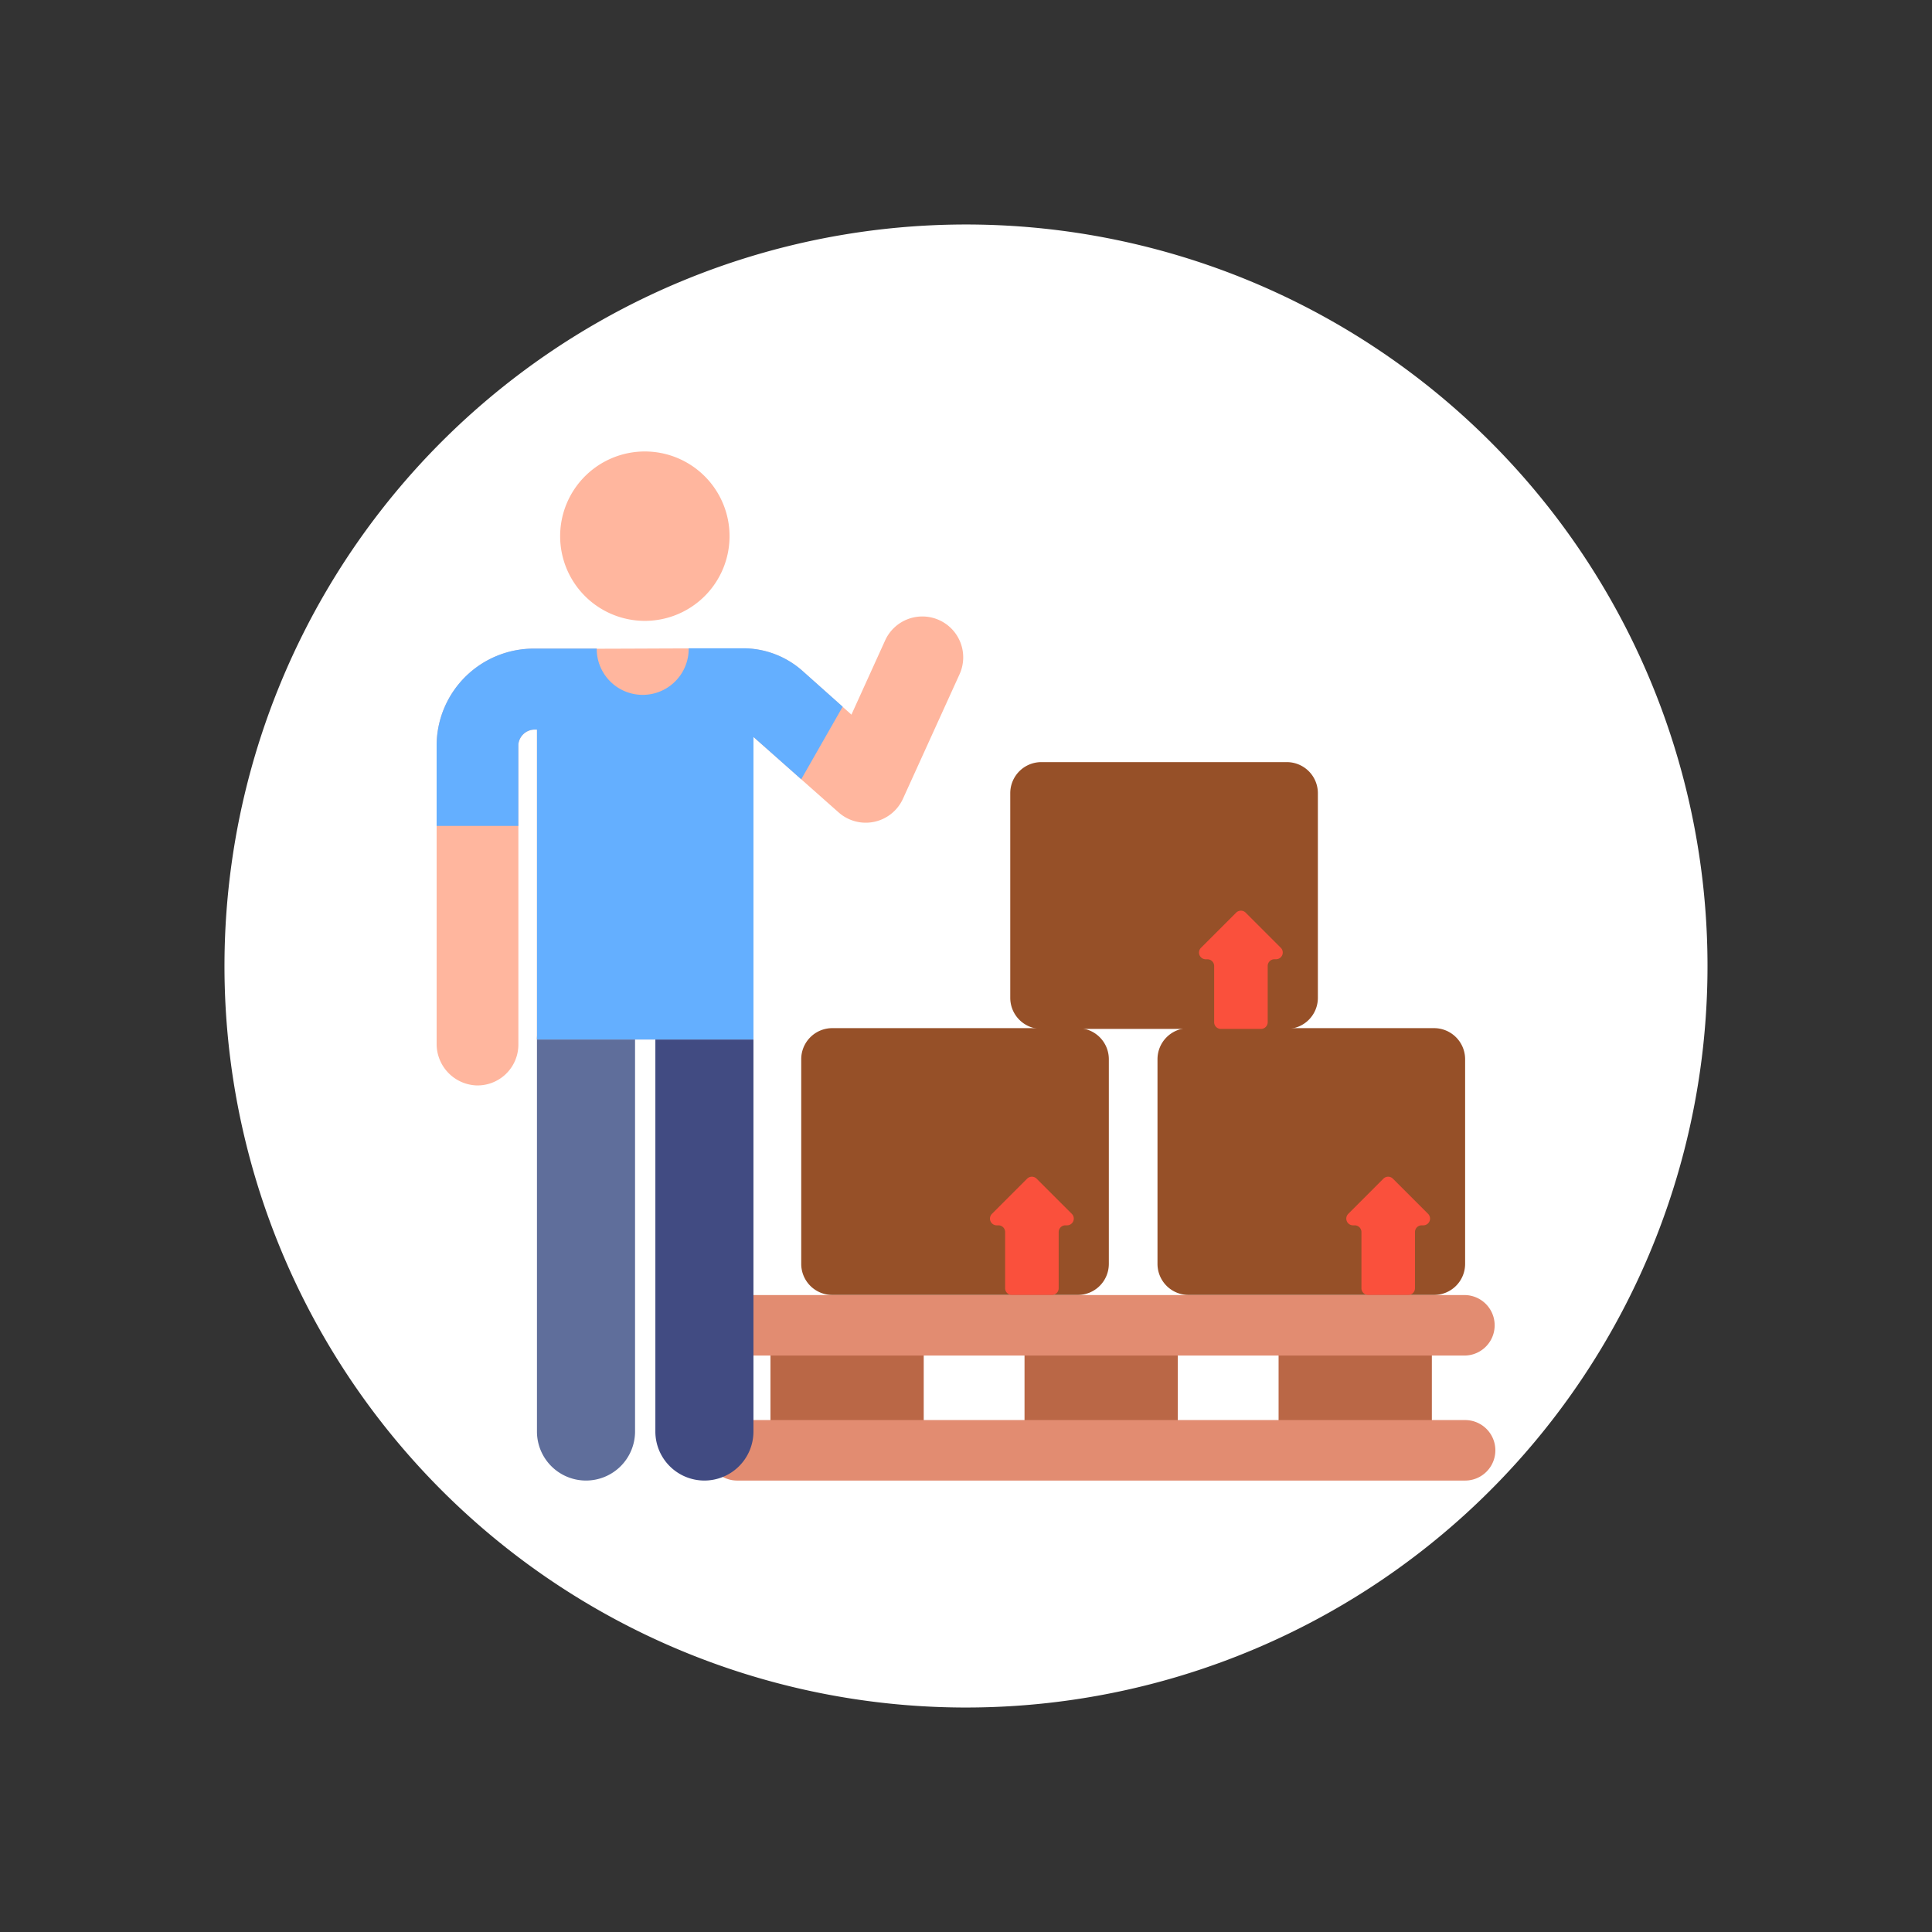 <svg xmlns="http://www.w3.org/2000/svg" width="119.753" height="119.753" viewBox="0 0 119.753 119.753">
  <rect x="0" y="0" width="119.753" height="119.753" fill="#333333" stroke="none"/>
  <g id="avt1" transform="translate(-1038.222 -744.066)">
    <g id="Grupo_58573" data-name="Grupo 58573" transform="translate(1041.09 754)">
      <path id="Trazado_121314" data-name="Trazado 121314" d="M45.962,0A45.962,45.962,0,1,1,0,45.962,45.962,45.962,0,0,1,45.962,0Z" transform="translate(-2.869 24.65) rotate(-22.1)" fill="#fff"/>
    </g>
    <g id="talento-humano-1" transform="translate(1065.286 772.05)">
      <g id="Grupo_60569" data-name="Grupo 60569" transform="translate(20.692 54.162)">
        <path id="Trazado_138058" data-name="Trazado 138058" d="M284.309,422.582h9.5v7.749h-9.5Zm0,0" transform="translate(-268.561 -422.582)" fill="#ba6746"/>
        <path id="Trazado_138059" data-name="Trazado 138059" d="M161.441,422.582h9.5v7.749h-9.5Zm0,0" transform="translate(-161.441 -422.582)" fill="#ba6746"/>
        <path id="Trazado_138060" data-name="Trazado 138060" d="M407.176,422.582h9.5v7.749h-9.5Zm0,0" transform="translate(-375.68 -422.582)" fill="#ba6746"/>
      </g>
      <path id="Trazado_138061" data-name="Trazado 138061" d="M177.72,472.164H132.6a1.875,1.875,0,1,1,0-3.75H177.72a1.875,1.875,0,0,1,0,3.75Zm0,0" transform="translate(-113.971 -408.377)" fill="#e28c71"/>
      <path id="Trazado_138062" data-name="Trazado 138062" d="M177.72,411.707H132.6a1.875,1.875,0,1,1,0-3.749H177.72a1.875,1.875,0,0,1,0,3.749Zm0,0" transform="translate(-113.971 -355.669)" fill="#e28c71"/>
      <path id="Trazado_138063" data-name="Trazado 138063" d="M193.458,295.424H178.243a1.926,1.926,0,0,1-1.926-1.926V280.813a1.926,1.926,0,0,1,1.926-1.927h15.215a1.926,1.926,0,0,1,1.926,1.927V293.5A1.926,1.926,0,0,1,193.458,295.424Zm0,0" transform="translate(-153.718 -243.142)" fill="#965028"/>
      <path id="Trazado_138064" data-name="Trazado 138064" d="M272.653,353.031l-2.182-2.181a.417.417,0,0,0-.589,0l-2.181,2.181a.417.417,0,0,0,.295.711h.106a.416.416,0,0,1,.417.417v3.482a.417.417,0,0,0,.417.417h2.485a.417.417,0,0,0,.417-.417v-3.482a.417.417,0,0,1,.417-.417h.106A.417.417,0,0,0,272.653,353.031Zm0,0" transform="translate(-233.281 -305.775)" fill="#fa503c"/>
      <path id="Trazado_138065" data-name="Trazado 138065" d="M365.751,295.424H350.536a1.926,1.926,0,0,1-1.926-1.926V280.813a1.927,1.927,0,0,1,1.926-1.927h15.215a1.927,1.927,0,0,1,1.927,1.927V293.5A1.926,1.926,0,0,1,365.751,295.424Zm0,0" transform="translate(-303.928 -243.142)" fill="#965028"/>
      <path id="Trazado_138066" data-name="Trazado 138066" d="M444.949,353.031l-2.181-2.181a.417.417,0,0,0-.589,0L440,353.031a.417.417,0,0,0,.294.711h.106a.417.417,0,0,1,.417.417v3.482a.417.417,0,0,0,.417.417h2.485a.417.417,0,0,0,.417-.417v-3.482a.416.416,0,0,1,.417-.417h.106A.417.417,0,0,0,444.949,353.031Zm0,0" transform="translate(-383.494 -305.775)" fill="#fa503c"/>
      <path id="Trazado_138067" data-name="Trazado 138067" d="M294.544,166.768H279.329a1.926,1.926,0,0,1-1.926-1.926V152.157a1.926,1.926,0,0,1,1.926-1.926h15.215a1.926,1.926,0,0,1,1.926,1.926v12.685A1.926,1.926,0,0,1,294.544,166.768Zm0,0" transform="translate(-241.847 -130.976)" fill="#965028"/>
      <path id="Trazado_138068" data-name="Trazado 138068" d="M373.741,224.375l-2.181-2.181a.417.417,0,0,0-.589,0l-2.181,2.181a.417.417,0,0,0,.294.711h.106a.417.417,0,0,1,.417.417v3.482a.417.417,0,0,0,.417.417h2.485a.417.417,0,0,0,.417-.417V225.5a.416.416,0,0,1,.417-.417h.106A.417.417,0,0,0,373.741,224.375Zm0,0" transform="translate(-321.413 -193.609)" fill="#fa503c"/>
      <path id="Trazado_138069" data-name="Trazado 138069" d="M108.821,291.041a3.039,3.039,0,0,1-3.04-3.04V263.7a3.04,3.04,0,1,1,6.08,0V288A3.04,3.04,0,0,1,108.821,291.041Zm0,0" transform="translate(-92.223 -227.255)" fill="#414b82"/>
      <path id="Trazado_138070" data-name="Trazado 138070" d="M51.567,291.041a3.039,3.039,0,0,1-3.04-3.04V263.7a3.04,3.04,0,1,1,6.08,0V288A3.04,3.04,0,0,1,51.567,291.041Zm0,0" transform="translate(-42.308 -227.255)" fill="#5f6e9b"/>
      <path id="Trazado_138071" data-name="Trazado 138071" d="M70.2,5.25A5.25,5.25,0,1,1,64.945,0,5.25,5.25,0,0,1,70.2,5.25Zm0,0" transform="translate(-52.044 0)" fill="#ffb69e"/>
      <path id="Trazado_138072" data-name="Trazado 138072" d="M31.154,80.014A2.533,2.533,0,0,0,27.8,81.272l-2.089,4.6-3.026-2.7a5.539,5.539,0,0,0-3.68-1.407c-4.974-.008-8.414.04-12.917.019A6.019,6.019,0,0,0,0,87.7v18.562a2.573,2.573,0,0,0,2.441,2.592,2.533,2.533,0,0,0,2.626-2.531v-18.6A1.02,1.02,0,0,1,6.088,86.8H6.22v19.21H19.638V87.255l5.281,4.679a2.534,2.534,0,0,0,3.986-.848l3.508-7.718a2.533,2.533,0,0,0-1.258-3.354Zm0,0" transform="translate(0 -69.56)" fill="#ffb69e"/>
      <path id="Trazado_138073" data-name="Trazado 138073" d="M22.685,96.569a5.542,5.542,0,0,0-3.68-1.407c-1.205,0-2.32,0-3.382,0,0,.013,0,.025,0,.038a2.849,2.849,0,0,1-5.7,0v-.018c-1.231,0-2.487,0-3.839,0A6.019,6.019,0,0,0,0,101.1v5.074H5.066v-5.053a1.02,1.02,0,0,1,1.022-.919H6.22v19.21H19.638V100.659l2.961,2.624,2.569-4.5Zm0,0" transform="translate(0 -82.964)" fill="#64afff"/>
    </g>
  </g>
</svg>
